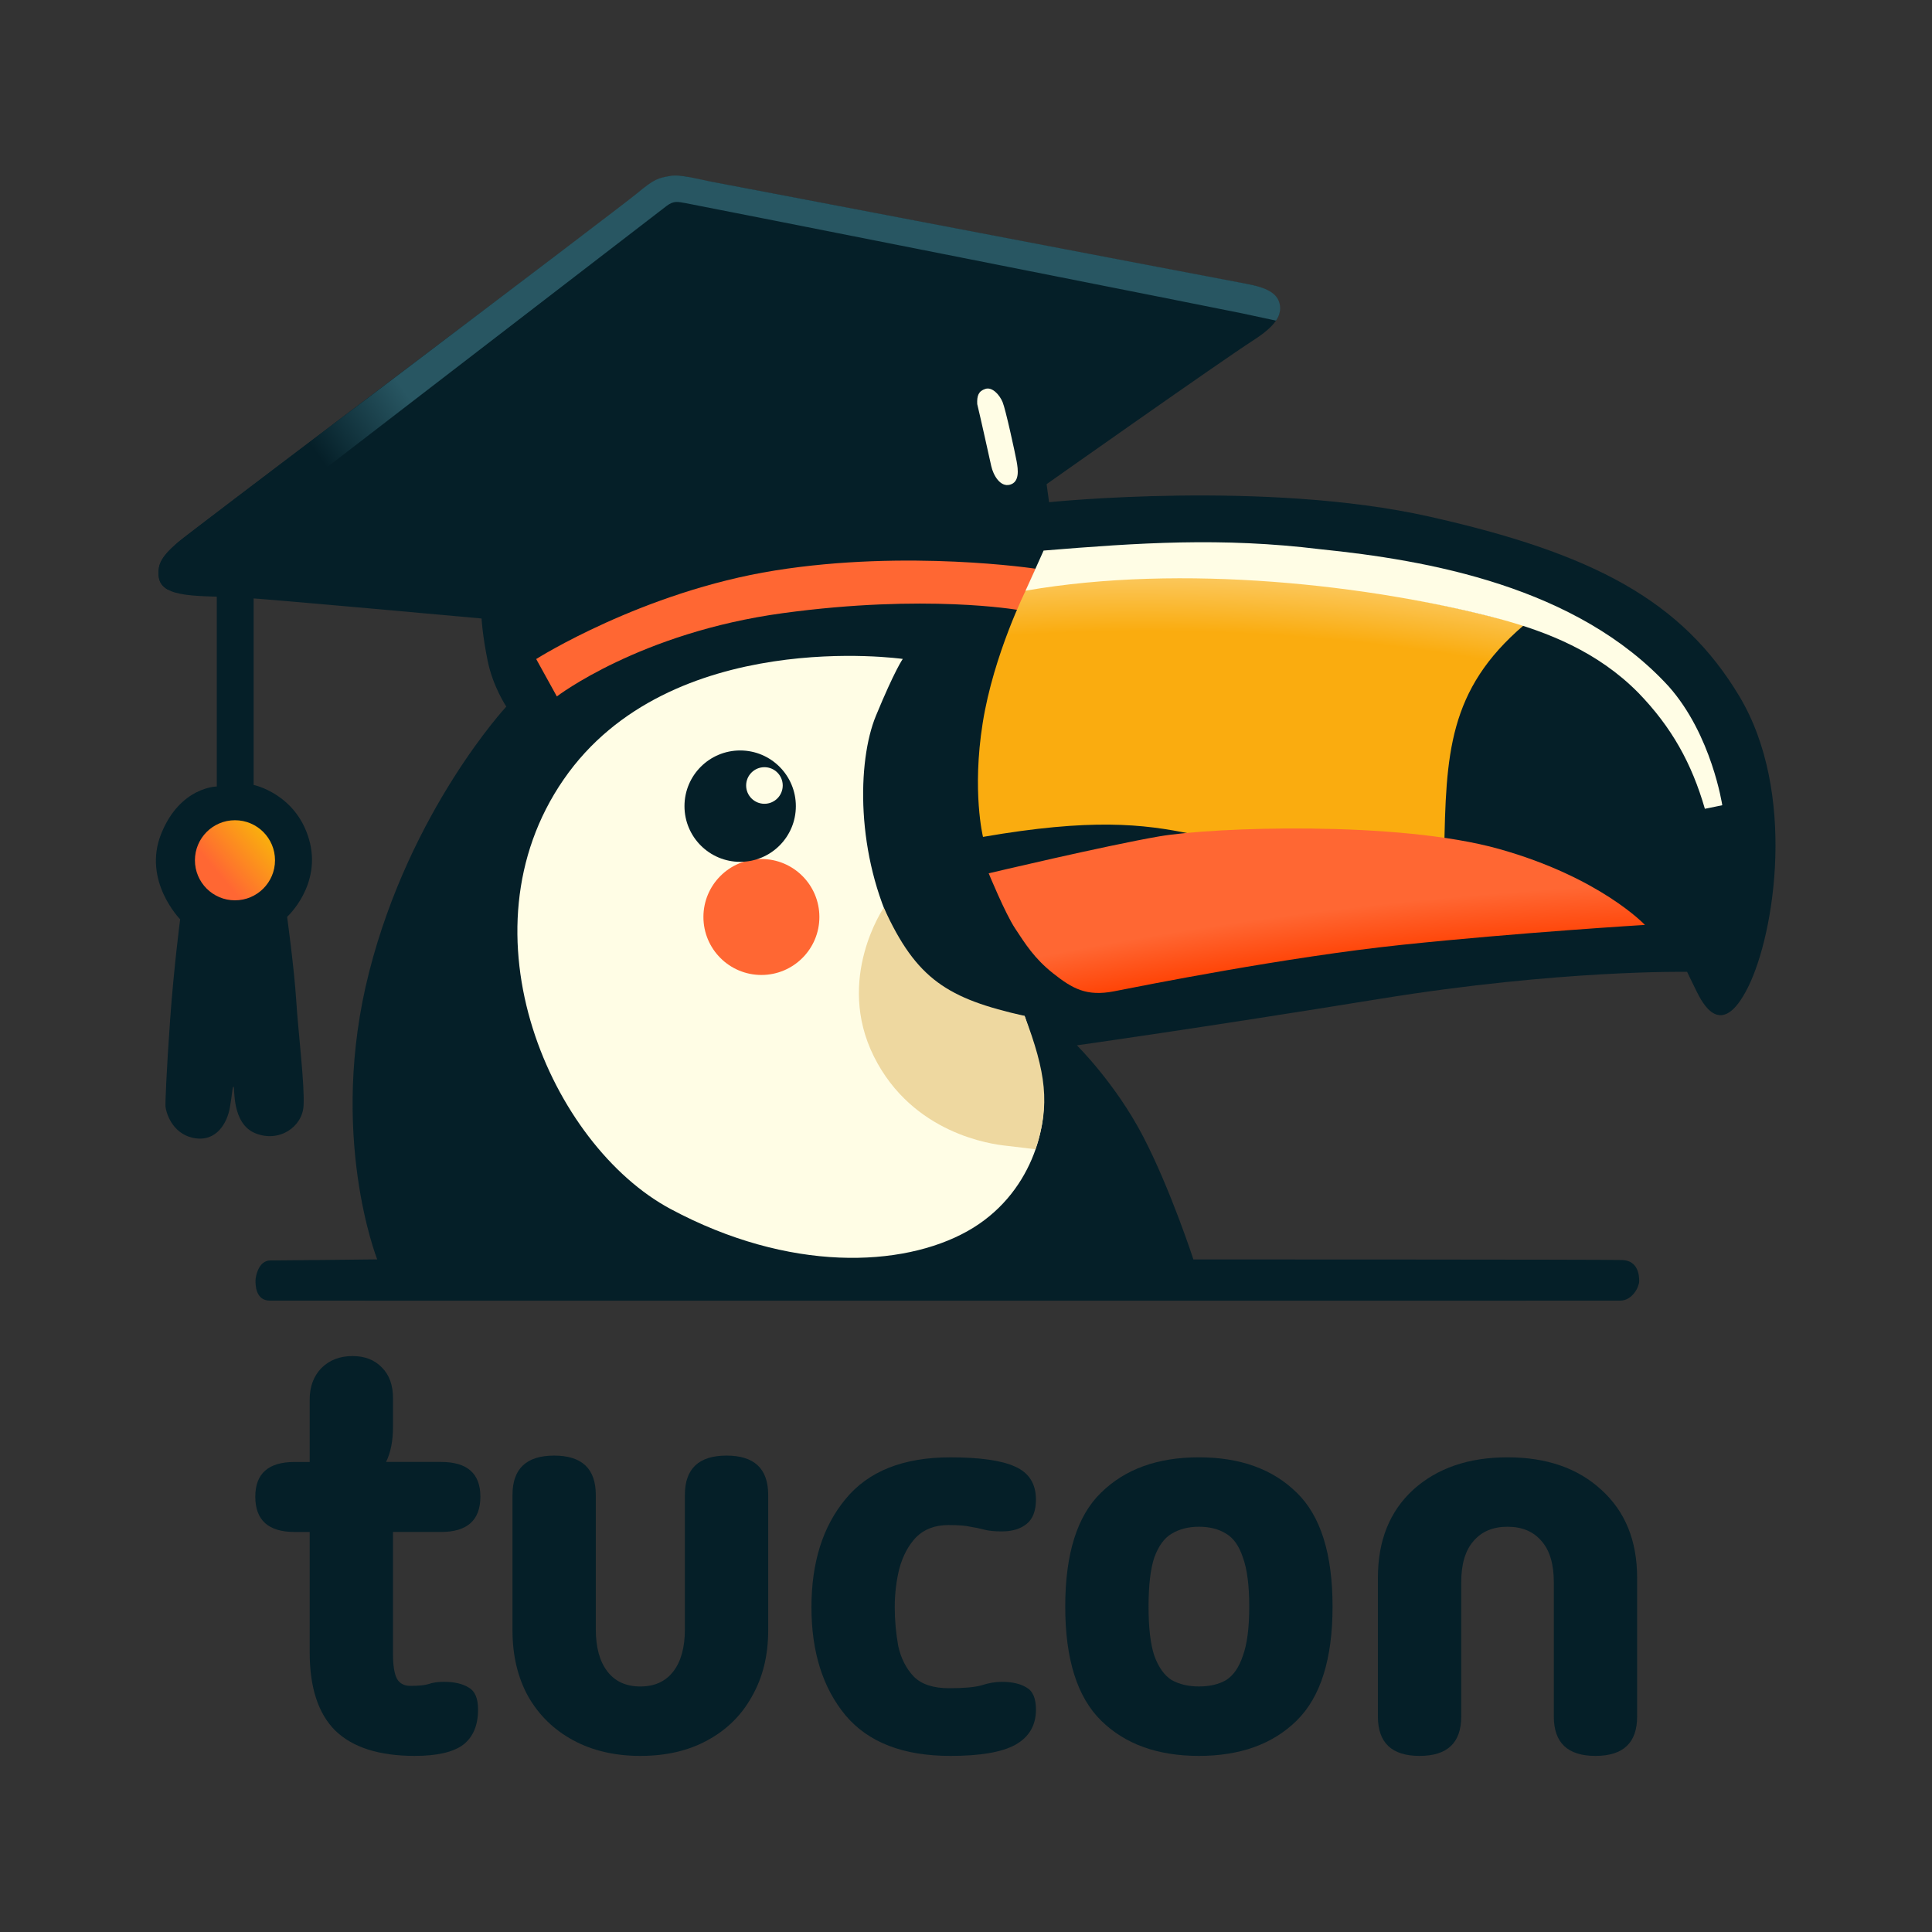 <?xml version="1.0" encoding="UTF-8"?>
<!-- Created with Inkscape (http://www.inkscape.org/) -->
<svg width="512" height="512" version="1.1" viewBox="0 0 135.47 135.47" xml:space="preserve" xmlns="http://www.w3.org/2000/svg" xmlns:xlink="http://www.w3.org/1999/xlink"><rect x="0" y="0" width="135.47" height="135.47" fill="#333333" stroke="none"/><defs><linearGradient id="linearGradient12942" x1="50.735" x2="127.8" y1="113.79" y2="59.349" gradientUnits="userSpaceOnUse"><stop stop-color="#051f28" offset=".144"/><stop stop-color="#285662" offset=".246"/></linearGradient><linearGradient id="linearGradient14406" x1="52.225" x2="57.571" y1="145.12" y2="140.62" gradientUnits="userSpaceOnUse"><stop stop-color="#ff6733" offset=".25"/><stop stop-color="#faac0f" offset="1"/></linearGradient><radialGradient id="radialGradient15168" cx="143.35" cy="155.66" r="24.313" gradientTransform="matrix(3.185 .146 -.049 1.064 -305.55 -43.814)" gradientUnits="userSpaceOnUse"><stop stop-color="#faac0f" offset=".784"/><stop stop-color="#fbcc68" offset="1"/></radialGradient><radialGradient id="radialGradient15904" cx="163.29" cy="313.26" r="29.219" gradientTransform="matrix(4.21 -.461 .16 1.462 -576.25 -193.38)" gradientUnits="userSpaceOnUse"><stop stop-color="#ff4508" offset=".905"/><stop stop-color="#ff6733" offset="1"/></radialGradient></defs><g transform="translate(-59.792 -23.727)"><g transform="translate(-18.889)"><g transform="matrix(1.379 0 0 1.379 -36.988 -11.998)"><g transform="matrix(.571 0 0 .571 64.461 -11.815)"><path d="m53.313 118.95v17.15s-3.264 0.017-4.951 4.209c-1.687 4.192 1.687 7.617 1.687 7.617s-0.562 4.294-0.895 8.972c-0.332 4.678-0.435 7.387-0.409 7.72 0.026 0.332 0.486 2.403 2.531 2.786 2.045 0.383 2.965-1.406 3.195-2.684s0.217-1.904 0.339-1.885c0.121 0.019-0.207 3.273 1.926 4.141 2.133 0.868 4.193-0.56 4.302-2.44 0.108-1.88-0.47-6.489-0.651-9.363-0.181-2.874-0.813-7.465-0.813-7.465s3.127-2.838 1.952-6.904c-1.175-4.067-4.934-4.844-4.934-4.844v-17.058z" fill="#051f28"/><path d="m67.597 178.21s-4.408-11.126-0.721-25.585c3.687-14.46 12.218-23.641 12.218-23.641s-1.193-1.771-1.663-4.085c-0.47-2.313-0.542-3.76-0.542-3.76s-19.137-1.746-21.406-1.867c-3.574-0.189-7.019 0.128-7.326-1.763-0.307-1.891 1.304-2.837 4.371-5.215 3.067-2.377 35.044-26.533 36.731-27.785 1.687-1.252 2.791-2.667 4.478-2.744 1.687-0.077 0.882 0.008 3.322 0.442 2.44 0.434 46.325 8.875 48.042 9.164 1.717 0.289 2.693 1.034 2.784 1.63 0.09 0.596 0.56 1.551-2.259 3.358-2.82 1.807-18.418 12.815-18.418 12.815l0.217 1.609s19.296-1.99 33.866 1.282 22.494 7.464 27.606 16.001c5.112 8.537 3.17 21.114 0.767 25.919-2.403 4.806-4.09 1.329-4.601 0.307-0.511-1.022-0.818-1.687-0.818-1.687s-11.298-0.204-27.35 2.403c-16.052 2.607-26.993 4.141-26.993 4.141s3.425 3.374 5.879 8.077c2.454 4.703 4.499 10.991 4.499 10.991s36.757 0 38.188 0.051c1.431 0.051 1.521 1.406 1.508 1.904-0.013 0.498-0.601 1.7-1.687 1.713-1.086 0.013-118.94 0-120.24 0-1.304 0-1.291-1.444-1.291-1.789 0-0.345 0.268-1.789 1.316-1.789s9.521-0.096 9.521-0.096z" fill="#051f28"/><path d="m114.4 124.74s-20.743-2.965-30.201 10.736-1.074 32.565 9.509 38.24c10.582 5.675 20.653 5.215 26.43 1.994s7.311-9.56 6.697-12.985-1.585-6.186-1.585-6.186-8.077-0.511-11.554-7.413c-3.476-6.902-3.374-15.234-1.687-19.324s2.39-5.061 2.39-5.061z" fill="#fffde5"/><path d="m112.71 146.89s-4.335 6.32-0.885 13.247c3.451 6.927 10.557 7.822 11.733 7.949 1.176 0.128 2.659 0.323 2.659 0.323 1.346-3.963 0.916-6.883-0.968-11.88-6.834-1.534-9.638-3.238-12.539-9.639z" fill="#eed8a0"/><circle cx="54.931" cy="142.67" r="3.566" fill="url(#linearGradient14406)"/><path d="m81.755 124.75 1.839 3.33s7.393-5.68 20.117-7.415c12.724-1.735 20.93-0.289 20.93-0.289l1.591-3.669s-11.411-1.733-23.221 0.159c-11.809 1.891-21.256 7.884-21.256 7.884z" fill="#ff6733"/><path d="m125.39 118.56s-2.901 5.77-3.873 11.88c-0.971 6.109 0.026 10.148 0.026 10.148 9.59-1.66 14.236-1.169 18.61-0.251 5.969 1.254 13.502 0.679 22.458 1.685 0.164-8.784 0.336-14.514 7.108-20.298-15.515-4.272-30.606-5.352-44.329-3.163z" fill="url(#radialGradient15168)"/><path d="m126.94 115.09c0 0.018-1.609 3.574-1.609 3.574 13.974-2.436 30.739-0.51 42.169 2.505 4.303 1.153 8.795 2.934 12.397 6.582 2.986 3.08 4.761 6.299 5.929 10.334l1.55-0.316s-0.935-6.261-4.769-10.58c-8.174-8.921-21.496-11.249-31.031-12.218-8.788-1.077-16.167-0.573-24.636 0.12z" fill="#fffde5"/><path d="m122.05 143.83s1.457 3.553 2.352 4.908c0.895 1.355 1.713 2.684 3.4 4.013 1.687 1.329 2.939 2.071 5.419 1.585 2.479-0.486 15.311-3.055 25.65-4.139 10.339-1.085 21.617-1.771 21.617-1.771s-3.976-4.229-12.977-6.76-25.485-1.952-30.293-1.121c-4.808 0.831-15.167 3.286-15.167 3.286z" fill="url(#radialGradient15904)"/><circle cx="101.81" cy="147.72" r="5.163" fill="#ff6733"/><circle cx="99.919" cy="137.85" r="4.959" fill="#051f28"/><circle cx="102.08" cy="136.01" r="1.629" fill="#fffde5"/><path d="m121.03 102.05c0.271 1.103 1.066 4.699 1.247 5.513 0.181 0.813 0.795 1.898 1.663 1.663 0.868-0.235 0.741-1.319 0.596-2.097-0.145-0.777-0.976-4.609-1.247-5.26-0.271-0.651-0.922-1.374-1.536-1.175-0.615 0.199-0.759 0.615-0.723 1.356z" fill="#fffde5"/><path d="m144.61 93.965 3.021 0.648s0.537-0.62 0.322-1.521-1.116-1.422-2.968-1.761c-1.852-0.339-45.715-8.739-47.269-9.021-1.554-0.281-3.047-0.751-4.053-0.576-1.006 0.175-1.368 0.234-2.97 1.579-1.602 1.345-40.329 30.56-40.803 31.004-0.474 0.444-1.596 1.315-1.736 2.304-0.14 0.988 0.164 1.386 0.345 1.59 0.181 0.205 0.468 0.362 0.468 0.362s43.739-33.675 44.4-34.171c0.661-0.496 1.009-0.364 1.703-0.248 0.695 0.116 48.71 9.624 49.54 9.811z" fill="url(#linearGradient12942)"/></g><g fill="#051f28" stroke-width=".011" aria-label="tucon"><path d="m104.98 115.19q-2.736 0-4.06-1.294-1.294-1.294-1.294-3.972v-6.12h-0.765q-2.001 0-2.001-1.795 0-1.765 2.001-1.765h0.765v-3.178q0-0.971 0.588-1.589 0.618-0.618 1.589-0.618 0.941 0 1.5 0.588 0.559 0.559 0.559 1.559v1.442q0 1.089-0.353 1.795h2.795q2.001 0 2.001 1.765 0 1.795-2.001 1.795h-2.442v6.208q0 0.883 0.206 1.265 0.206 0.353 0.677 0.353 0.618 0 0.912-0.088 0.324-0.118 0.794-0.118 0.794 0 1.265 0.294 0.471 0.265 0.471 1.118 0 1.206-0.765 1.795-0.765 0.559-2.442 0.559z"/><path d="m116.44 115.19q-1.942 0-3.413-0.794-1.471-0.794-2.295-2.236-0.794-1.442-0.794-3.354v-6.885q0-2.001 2.118-2.001t2.118 2.001v6.826q0 1.383 0.588 2.148 0.588 0.765 1.677 0.765t1.677-0.765q0.588-0.765 0.588-2.148v-6.826q0-2.001 2.118-2.001t2.118 2.001v6.885q0 1.912-0.824 3.354-0.794 1.442-2.265 2.236-1.442 0.794-3.413 0.794z"/><path d="m132.2 115.19q-3.589 0-5.325-2.059-1.736-2.089-1.736-5.502t1.736-5.502q1.736-2.118 5.325-2.118 2.265 0 3.295 0.471 1.059 0.471 1.059 1.677 0 0.853-0.471 1.236t-1.265 0.382q-0.559 0-0.883-0.088-0.324-0.088-0.706-0.147-0.353-0.088-1.118-0.088-1.03 0-1.648 0.618-0.588 0.618-0.853 1.589-0.235 0.941-0.235 1.971 0 1 0.177 1.971 0.206 0.941 0.794 1.559 0.588 0.588 1.795 0.588 1.118 0 1.648-0.147 0.53-0.177 1.03-0.177 0.794 0 1.265 0.294 0.471 0.265 0.471 1.118 0 1.206-1.059 1.795-1.03 0.559-3.295 0.559z"/><path d="m144.84 115.19q-3.148 0-4.972-1.795-1.824-1.795-1.824-5.796 0-4.031 1.824-5.796 1.824-1.795 4.972-1.795t4.972 1.795q1.824 1.765 1.824 5.796 0 4.001-1.824 5.796-1.824 1.795-4.972 1.795zm0-3.531q0.824 0 1.383-0.324 0.559-0.353 0.853-1.236 0.324-0.883 0.324-2.501t-0.324-2.501q-0.294-0.883-0.853-1.206-0.559-0.353-1.383-0.353-0.794 0-1.383 0.353-0.559 0.324-0.883 1.206-0.294 0.883-0.294 2.501t0.294 2.501q0.324 0.883 0.883 1.236 0.588 0.324 1.383 0.324z"/><path d="m156.06 115.19q-2.118 0-2.118-2.001v-7.061q0-2.824 1.795-4.472 1.824-1.648 4.796-1.648 2.972 0 4.766 1.648 1.824 1.648 1.824 4.472v7.061q0 2.001-2.118 2.001t-2.118-2.001v-6.826q0-1.383-0.618-2.089-0.618-0.736-1.736-0.736-1.118 0-1.736 0.736-0.618 0.706-0.618 2.089v6.826q0 2.001-2.118 2.001z"/></g></g></g></g></svg>
